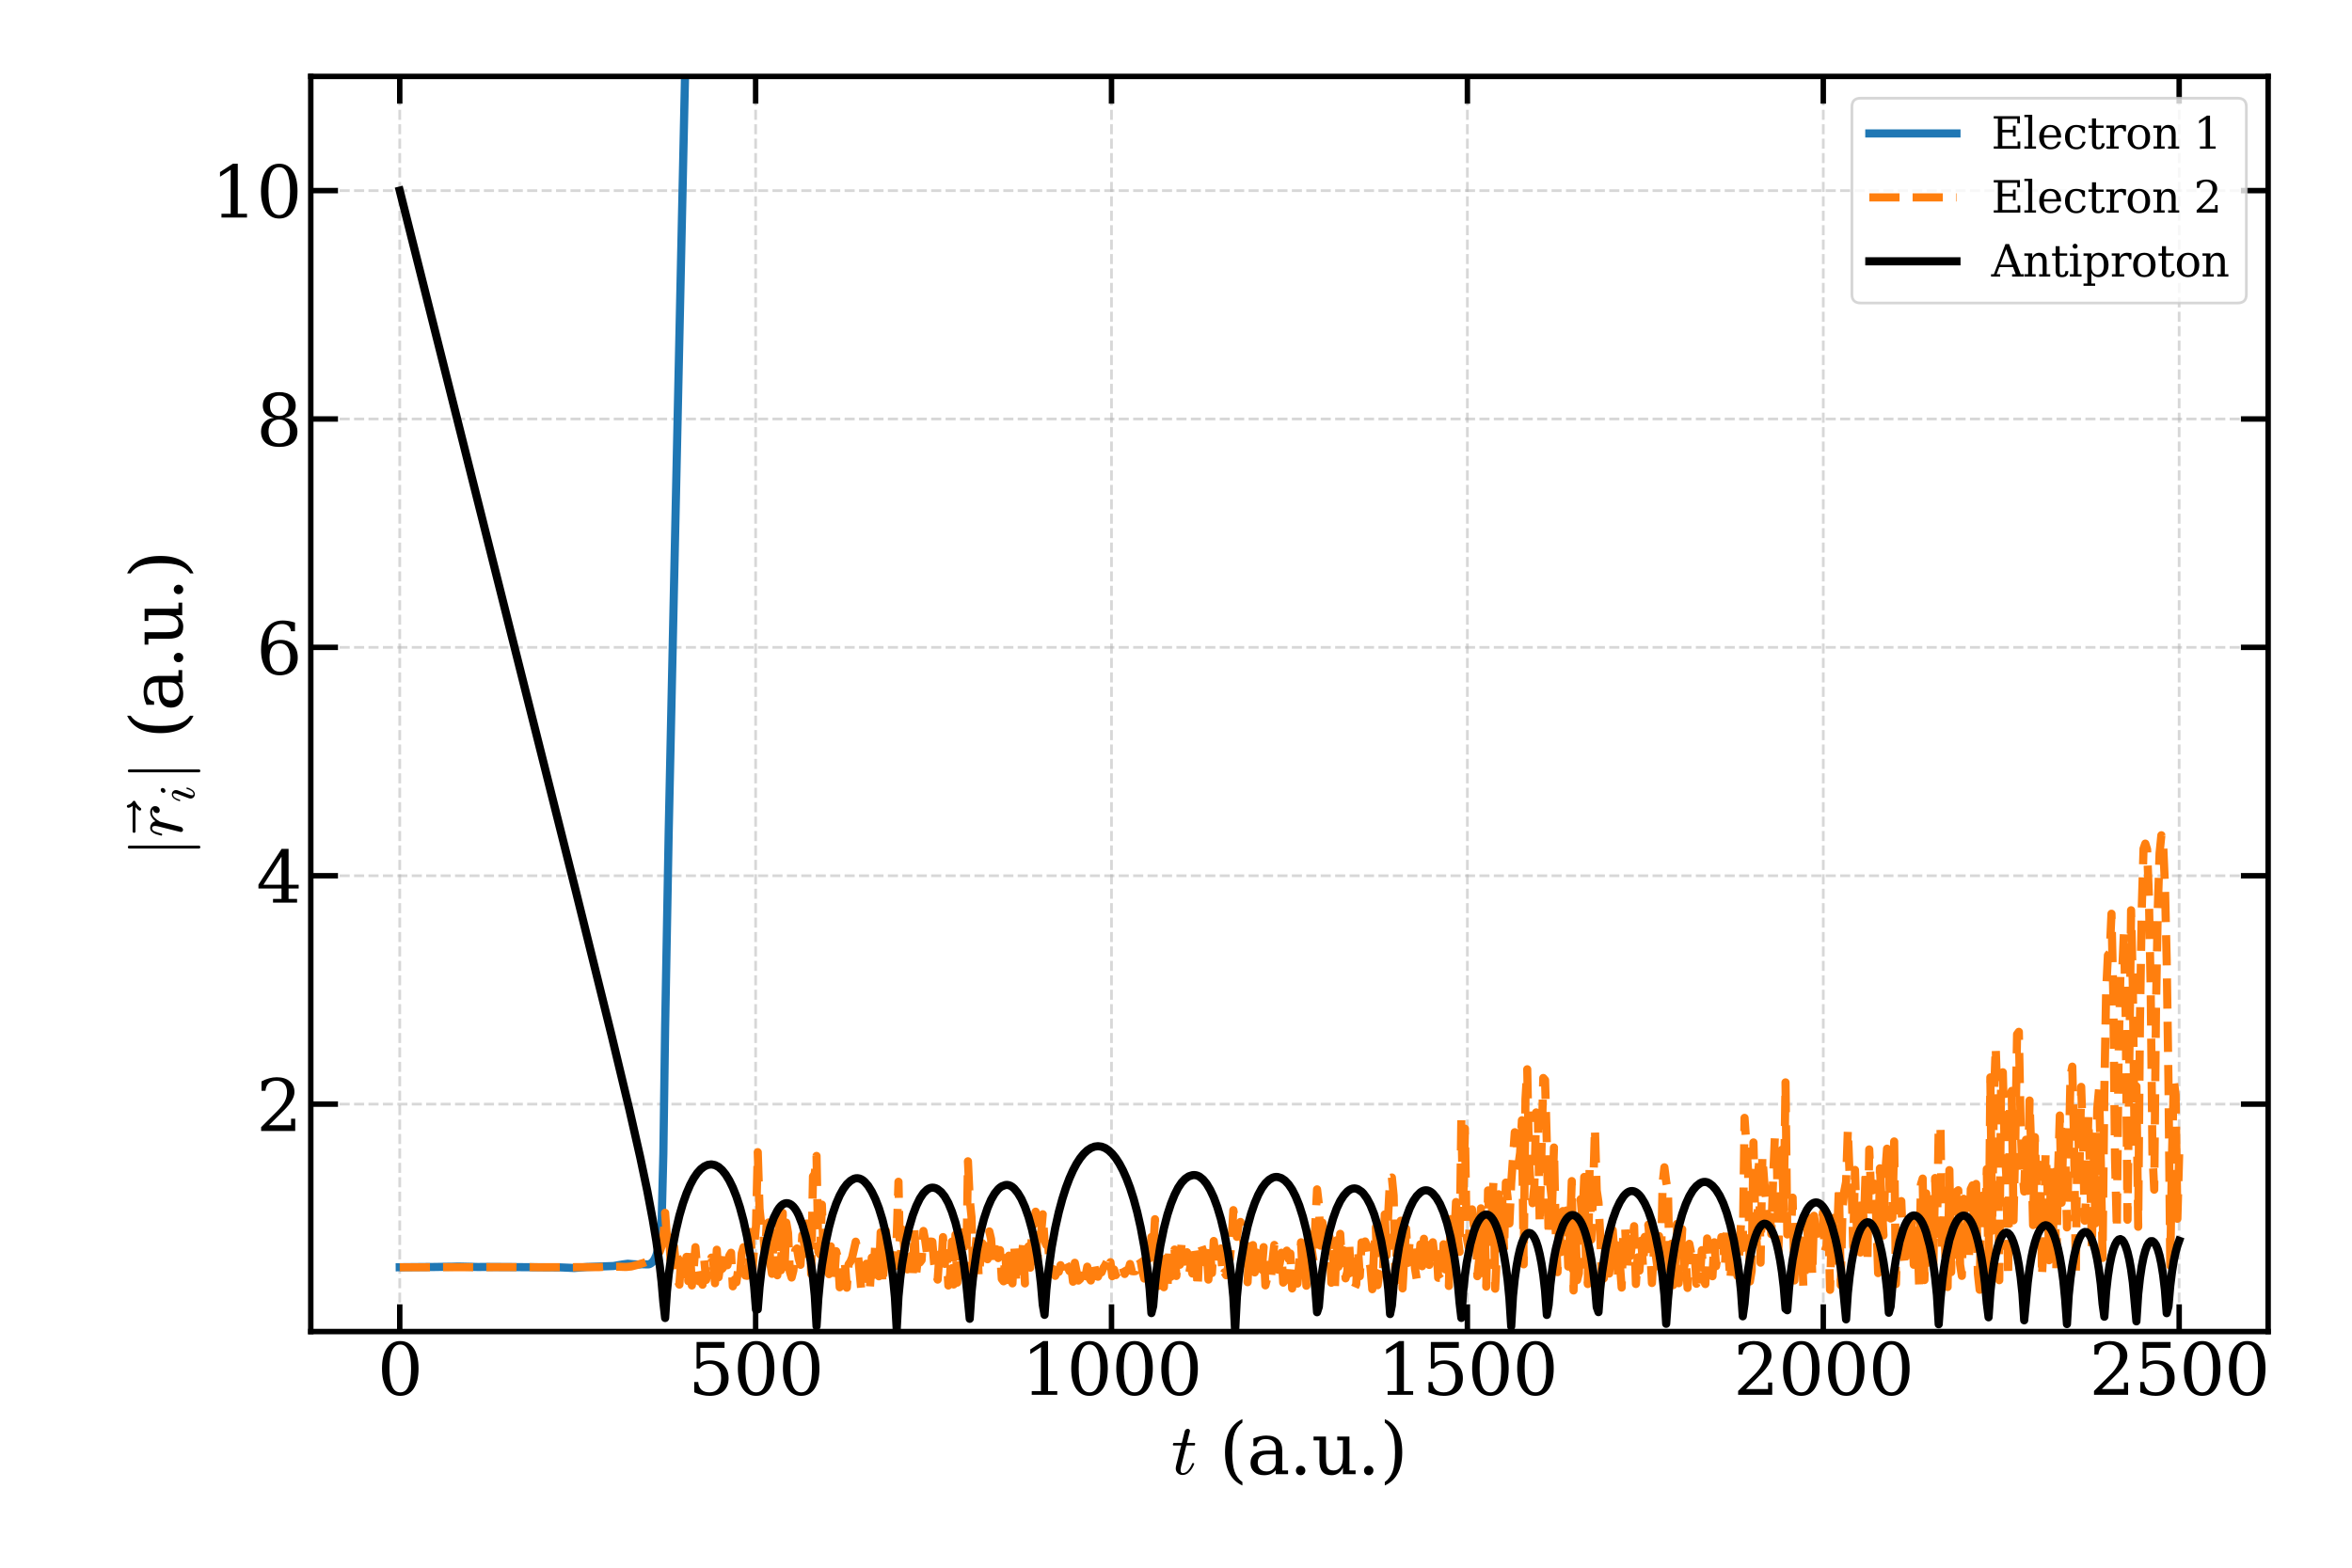 <?xml version="1.0" encoding="utf-8" standalone="no"?>
<!DOCTYPE svg PUBLIC "-//W3C//DTD SVG 1.1//EN"
  "http://www.w3.org/Graphics/SVG/1.1/DTD/svg11.dtd">
<svg xmlns:xlink="http://www.w3.org/1999/xlink" width="864pt" height="576pt" viewBox="0 0 864 576" xmlns="http://www.w3.org/2000/svg" version="1.1">
 <defs>
  <style type="text/css">*{stroke-linejoin: round; stroke-linecap: butt}</style>
 </defs>
 <g id="figure_1">
  <g id="patch_1">
   <path d="M 0 576 
L 864 576 
L 864 0 
L 0 0 
z
" style="fill: #ffffff"/>
  </g>
  <g id="axes_1">
   <g id="patch_2">
    <path d="M 114.16 489.233 
L 833.191 489.233 
L 833.191 28.08 
L 114.16 28.08 
z
" style="fill: #ffffff"/>
   </g>
   <g id="matplotlib.axis_1">
    <g id="xtick_1">
     <g id="line2d_1">
      <path d="M 146.843 489.233 
L 146.843 28.08 
" clip-path="url(#pd0fb0d449a)" style="fill: none; stroke-dasharray: 3.7,1.6; stroke-dashoffset: 0; stroke: #b0b0b0; stroke-opacity: 0.5"/>
     </g>
     <g id="line2d_2">
      <defs>
       <path id="me8c4ce8bda" d="M 0 0 
L 0 -10 
" style="stroke: #000000; stroke-width: 2"/>
      </defs>
      <g>
       <use xlink:href="#me8c4ce8bda" x="146.843" y="489.233" style="stroke: #000000; stroke-width: 2"/>
      </g>
     </g>
     <g id="line2d_3">
      <defs>
       <path id="ma84d00bd70" d="M 0 0 
L 0 10 
" style="stroke: #000000; stroke-width: 2"/>
      </defs>
      <g>
       <use xlink:href="#ma84d00bd70" x="146.843" y="28.08" style="stroke: #000000; stroke-width: 2"/>
      </g>
     </g>
     <g id="text_1">
      <!-- 0 -->
      <g transform="translate(138.572 512.488) scale(0.26 -0.26)">
       <defs>
        <path id="DejaVuSerif-30" d="M 2034 219 
Q 2513 219 2750 744 
Q 2988 1269 2988 2328 
Q 2988 3391 2750 3916 
Q 2513 4441 2034 4441 
Q 1556 4441 1318 3916 
Q 1081 3391 1081 2328 
Q 1081 1269 1318 744 
Q 1556 219 2034 219 
z
M 2034 -91 
Q 1275 -91 848 546 
Q 422 1184 422 2328 
Q 422 3475 848 4112 
Q 1275 4750 2034 4750 
Q 2797 4750 3222 4112 
Q 3647 3475 3647 2328 
Q 3647 1184 3222 546 
Q 2797 -91 2034 -91 
z
" transform="scale(0.016)"/>
       </defs>
       <use xlink:href="#DejaVuSerif-30"/>
      </g>
     </g>
    </g>
    <g id="xtick_2">
     <g id="line2d_4">
      <path d="M 277.576 489.233 
L 277.576 28.08 
" clip-path="url(#pd0fb0d449a)" style="fill: none; stroke-dasharray: 3.7,1.6; stroke-dashoffset: 0; stroke: #b0b0b0; stroke-opacity: 0.5"/>
     </g>
     <g id="line2d_5">
      <g>
       <use xlink:href="#me8c4ce8bda" x="277.576" y="489.233" style="stroke: #000000; stroke-width: 2"/>
      </g>
     </g>
     <g id="line2d_6">
      <g>
       <use xlink:href="#ma84d00bd70" x="277.576" y="28.08" style="stroke: #000000; stroke-width: 2"/>
      </g>
     </g>
     <g id="text_2">
      <!-- 500 -->
      <g transform="translate(252.762 512.488) scale(0.26 -0.26)">
       <defs>
        <path id="DejaVuSerif-35" d="M 3219 4666 
L 3219 4153 
L 1081 4153 
L 1081 2816 
Q 1244 2928 1461 2984 
Q 1678 3041 1947 3041 
Q 2703 3041 3140 2622 
Q 3578 2203 3578 1478 
Q 3578 738 3136 323 
Q 2694 -91 1894 -91 
Q 1572 -91 1234 -12 
Q 897 66 544 225 
L 544 1131 
L 897 1131 
Q 925 688 1179 453 
Q 1434 219 1894 219 
Q 2388 219 2653 544 
Q 2919 869 2919 1478 
Q 2919 2084 2655 2407 
Q 2391 2731 1894 2731 
Q 1613 2731 1398 2631 
Q 1184 2531 1019 2322 
L 750 2322 
L 750 4666 
L 3219 4666 
z
" transform="scale(0.016)"/>
       </defs>
       <use xlink:href="#DejaVuSerif-35"/>
       <use xlink:href="#DejaVuSerif-30" x="63.623"/>
       <use xlink:href="#DejaVuSerif-30" x="127.246"/>
      </g>
     </g>
    </g>
    <g id="xtick_3">
     <g id="line2d_7">
      <path d="M 408.309 489.233 
L 408.309 28.08 
" clip-path="url(#pd0fb0d449a)" style="fill: none; stroke-dasharray: 3.7,1.6; stroke-dashoffset: 0; stroke: #b0b0b0; stroke-opacity: 0.5"/>
     </g>
     <g id="line2d_8">
      <g>
       <use xlink:href="#me8c4ce8bda" x="408.309" y="489.233" style="stroke: #000000; stroke-width: 2"/>
      </g>
     </g>
     <g id="line2d_9">
      <g>
       <use xlink:href="#ma84d00bd70" x="408.309" y="28.08" style="stroke: #000000; stroke-width: 2"/>
      </g>
     </g>
     <g id="text_3">
      <!-- 1000 -->
      <g transform="translate(375.224 512.488) scale(0.26 -0.26)">
       <defs>
        <path id="DejaVuSerif-31" d="M 909 0 
L 909 331 
L 1722 331 
L 1722 4213 
L 781 3603 
L 781 4013 
L 1919 4750 
L 2350 4750 
L 2350 331 
L 3163 331 
L 3163 0 
L 909 0 
z
" transform="scale(0.016)"/>
       </defs>
       <use xlink:href="#DejaVuSerif-31"/>
       <use xlink:href="#DejaVuSerif-30" x="63.623"/>
       <use xlink:href="#DejaVuSerif-30" x="127.246"/>
       <use xlink:href="#DejaVuSerif-30" x="190.869"/>
      </g>
     </g>
    </g>
    <g id="xtick_4">
     <g id="line2d_10">
      <path d="M 539.042 489.233 
L 539.042 28.08 
" clip-path="url(#pd0fb0d449a)" style="fill: none; stroke-dasharray: 3.7,1.6; stroke-dashoffset: 0; stroke: #b0b0b0; stroke-opacity: 0.5"/>
     </g>
     <g id="line2d_11">
      <g>
       <use xlink:href="#me8c4ce8bda" x="539.042" y="489.233" style="stroke: #000000; stroke-width: 2"/>
      </g>
     </g>
     <g id="line2d_12">
      <g>
       <use xlink:href="#ma84d00bd70" x="539.042" y="28.08" style="stroke: #000000; stroke-width: 2"/>
      </g>
     </g>
     <g id="text_4">
      <!-- 1500 -->
      <g transform="translate(505.957 512.488) scale(0.26 -0.26)">
       <use xlink:href="#DejaVuSerif-31"/>
       <use xlink:href="#DejaVuSerif-35" x="63.623"/>
       <use xlink:href="#DejaVuSerif-30" x="127.246"/>
       <use xlink:href="#DejaVuSerif-30" x="190.869"/>
      </g>
     </g>
    </g>
    <g id="xtick_5">
     <g id="line2d_13">
      <path d="M 669.775 489.233 
L 669.775 28.08 
" clip-path="url(#pd0fb0d449a)" style="fill: none; stroke-dasharray: 3.7,1.6; stroke-dashoffset: 0; stroke: #b0b0b0; stroke-opacity: 0.5"/>
     </g>
     <g id="line2d_14">
      <g>
       <use xlink:href="#me8c4ce8bda" x="669.775" y="489.233" style="stroke: #000000; stroke-width: 2"/>
      </g>
     </g>
     <g id="line2d_15">
      <g>
       <use xlink:href="#ma84d00bd70" x="669.775" y="28.08" style="stroke: #000000; stroke-width: 2"/>
      </g>
     </g>
     <g id="text_5">
      <!-- 2000 -->
      <g transform="translate(636.69 512.488) scale(0.26 -0.26)">
       <defs>
        <path id="DejaVuSerif-32" d="M 819 3553 
L 469 3553 
L 469 4384 
Q 803 4563 1142 4656 
Q 1481 4750 1806 4750 
Q 2534 4750 2956 4397 
Q 3378 4044 3378 3438 
Q 3378 2753 2422 1800 
Q 2347 1728 2309 1691 
L 1131 513 
L 3078 513 
L 3078 1088 
L 3444 1088 
L 3444 0 
L 434 0 
L 434 341 
L 1850 1753 
Q 2319 2222 2519 2614 
Q 2719 3006 2719 3438 
Q 2719 3909 2473 4175 
Q 2228 4441 1797 4441 
Q 1350 4441 1106 4219 
Q 863 3997 819 3553 
z
" transform="scale(0.016)"/>
       </defs>
       <use xlink:href="#DejaVuSerif-32"/>
       <use xlink:href="#DejaVuSerif-30" x="63.623"/>
       <use xlink:href="#DejaVuSerif-30" x="127.246"/>
       <use xlink:href="#DejaVuSerif-30" x="190.869"/>
      </g>
     </g>
    </g>
    <g id="xtick_6">
     <g id="line2d_16">
      <path d="M 800.508 489.233 
L 800.508 28.08 
" clip-path="url(#pd0fb0d449a)" style="fill: none; stroke-dasharray: 3.7,1.6; stroke-dashoffset: 0; stroke: #b0b0b0; stroke-opacity: 0.5"/>
     </g>
     <g id="line2d_17">
      <g>
       <use xlink:href="#me8c4ce8bda" x="800.508" y="489.233" style="stroke: #000000; stroke-width: 2"/>
      </g>
     </g>
     <g id="line2d_18">
      <g>
       <use xlink:href="#ma84d00bd70" x="800.508" y="28.08" style="stroke: #000000; stroke-width: 2"/>
      </g>
     </g>
     <g id="text_6">
      <!-- 2500 -->
      <g transform="translate(767.423 512.488) scale(0.26 -0.26)">
       <use xlink:href="#DejaVuSerif-32"/>
       <use xlink:href="#DejaVuSerif-35" x="63.623"/>
       <use xlink:href="#DejaVuSerif-30" x="127.246"/>
       <use xlink:href="#DejaVuSerif-30" x="190.869"/>
      </g>
     </g>
    </g>
    <g id="text_7">
     <!-- $t$ (a.u.) -->
     <g transform="translate(430.256 541.652) scale(0.26 -0.26)">
      <defs>
       <path id="Cmmi10-74" d="M 397 519 
Q 397 613 416 697 
L 878 2534 
L 206 2534 
Q 141 2534 141 2619 
Q 166 2759 225 2759 
L 934 2759 
L 1191 3803 
Q 1216 3888 1291 3947 
Q 1366 4006 1459 4006 
Q 1541 4006 1595 3957 
Q 1650 3909 1650 3828 
Q 1650 3809 1648 3798 
Q 1647 3788 1644 3775 
L 1388 2759 
L 2047 2759 
Q 2113 2759 2113 2675 
Q 2109 2659 2100 2621 
Q 2091 2584 2075 2559 
Q 2059 2534 2028 2534 
L 1331 2534 
L 872 684 
Q 825 503 825 372 
Q 825 97 1013 97 
Q 1294 97 1511 361 
Q 1728 625 1844 941 
Q 1869 978 1894 978 
L 1972 978 
Q 1997 978 2012 961 
Q 2028 944 2028 922 
Q 2028 909 2022 903 
Q 1881 516 1612 222 
Q 1344 -72 997 -72 
Q 744 -72 570 93 
Q 397 259 397 519 
z
" transform="scale(0.016)"/>
       <path id="DejaVuSerif-20" transform="scale(0.016)"/>
       <path id="DejaVuSerif-28" d="M 2041 -997 
Q 1281 -656 893 83 
Q 506 822 506 1931 
Q 506 3044 893 3783 
Q 1281 4522 2041 4863 
L 2041 4556 
Q 1559 4225 1350 3623 
Q 1141 3022 1141 1931 
Q 1141 844 1350 242 
Q 1559 -359 2041 -691 
L 2041 -997 
z
" transform="scale(0.016)"/>
       <path id="DejaVuSerif-61" d="M 2547 1044 
L 2547 1747 
L 1806 1747 
Q 1378 1747 1168 1562 
Q 959 1378 959 997 
Q 959 650 1171 447 
Q 1384 244 1747 244 
Q 2106 244 2326 466 
Q 2547 688 2547 1044 
z
M 3122 2075 
L 3122 331 
L 3634 331 
L 3634 0 
L 2547 0 
L 2547 359 
Q 2356 128 2106 18 
Q 1856 -91 1522 -91 
Q 969 -91 644 203 
Q 319 497 319 997 
Q 319 1513 691 1797 
Q 1063 2081 1741 2081 
L 2547 2081 
L 2547 2309 
Q 2547 2688 2317 2895 
Q 2088 3103 1672 3103 
Q 1328 3103 1125 2947 
Q 922 2791 872 2484 
L 575 2484 
L 575 3156 
Q 875 3284 1158 3348 
Q 1441 3413 1709 3413 
Q 2400 3413 2761 3070 
Q 3122 2728 3122 2075 
z
" transform="scale(0.016)"/>
       <path id="DejaVuSerif-2e" d="M 603 325 
Q 603 500 722 622 
Q 841 744 1019 744 
Q 1191 744 1312 622 
Q 1434 500 1434 325 
Q 1434 153 1312 31 
Q 1191 -91 1019 -91 
Q 841 -91 722 29 
Q 603 150 603 325 
z
" transform="scale(0.016)"/>
       <path id="DejaVuSerif-75" d="M 2266 3322 
L 3341 3322 
L 3341 331 
L 3884 331 
L 3884 0 
L 2766 0 
L 2766 588 
Q 2606 256 2353 82 
Q 2100 -91 1766 -91 
Q 1213 -91 952 223 
Q 691 538 691 1209 
L 691 2988 
L 172 2988 
L 172 3322 
L 1269 3322 
L 1269 1388 
Q 1269 781 1417 556 
Q 1566 331 1947 331 
Q 2347 331 2556 625 
Q 2766 919 2766 1478 
L 2766 2988 
L 2266 2988 
L 2266 3322 
z
" transform="scale(0.016)"/>
       <path id="DejaVuSerif-29" d="M 453 -997 
L 453 -691 
Q 934 -359 1145 242 
Q 1356 844 1356 1931 
Q 1356 3022 1145 3623 
Q 934 4225 453 4556 
L 453 4863 
Q 1216 4522 1603 3783 
Q 1991 3044 1991 1931 
Q 1991 822 1603 83 
Q 1216 -656 453 -997 
z
" transform="scale(0.016)"/>
      </defs>
      <use xlink:href="#Cmmi10-74" transform="translate(0 0.016)"/>
      <use xlink:href="#DejaVuSerif-20" transform="translate(36.084 0.016)"/>
      <use xlink:href="#DejaVuSerif-28" transform="translate(67.871 0.016)"/>
      <use xlink:href="#DejaVuSerif-61" transform="translate(106.885 0.016)"/>
      <use xlink:href="#DejaVuSerif-2e" transform="translate(166.504 0.016)"/>
      <use xlink:href="#DejaVuSerif-75" transform="translate(198.291 0.016)"/>
      <use xlink:href="#DejaVuSerif-2e" transform="translate(262.695 0.016)"/>
      <use xlink:href="#DejaVuSerif-29" transform="translate(294.482 0.016)"/>
     </g>
    </g>
   </g>
   <g id="matplotlib.axis_2">
    <g id="ytick_1">
     <g id="line2d_19">
      <path d="M 114.16 405.68 
L 833.191 405.68 
" clip-path="url(#pd0fb0d449a)" style="fill: none; stroke-dasharray: 3.7,1.6; stroke-dashoffset: 0; stroke: #b0b0b0; stroke-opacity: 0.5"/>
     </g>
     <g id="line2d_20">
      <defs>
       <path id="m9568bab480" d="M 0 0 
L 10 0 
" style="stroke: #000000; stroke-width: 2"/>
      </defs>
      <g>
       <use xlink:href="#m9568bab480" x="114.16" y="405.68" style="stroke: #000000; stroke-width: 2"/>
      </g>
     </g>
     <g id="line2d_21">
      <defs>
       <path id="m5a9bee4e0d" d="M 0 0 
L -10 0 
" style="stroke: #000000; stroke-width: 2"/>
      </defs>
      <g>
       <use xlink:href="#m5a9bee4e0d" x="833.191" y="405.68" style="stroke: #000000; stroke-width: 2"/>
      </g>
     </g>
     <g id="text_8">
      <!-- 2 -->
      <g transform="translate(94.118 415.558) scale(0.26 -0.26)">
       <use xlink:href="#DejaVuSerif-32"/>
      </g>
     </g>
    </g>
    <g id="ytick_2">
     <g id="line2d_22">
      <path d="M 114.16 321.77 
L 833.191 321.77 
" clip-path="url(#pd0fb0d449a)" style="fill: none; stroke-dasharray: 3.7,1.6; stroke-dashoffset: 0; stroke: #b0b0b0; stroke-opacity: 0.5"/>
     </g>
     <g id="line2d_23">
      <g>
       <use xlink:href="#m9568bab480" x="114.16" y="321.77" style="stroke: #000000; stroke-width: 2"/>
      </g>
     </g>
     <g id="line2d_24">
      <g>
       <use xlink:href="#m5a9bee4e0d" x="833.191" y="321.77" style="stroke: #000000; stroke-width: 2"/>
      </g>
     </g>
     <g id="text_9">
      <!-- 4 -->
      <g transform="translate(94.118 331.647) scale(0.26 -0.26)">
       <defs>
        <path id="DejaVuSerif-34" d="M 2234 1581 
L 2234 4063 
L 641 1581 
L 2234 1581 
z
M 3609 0 
L 1484 0 
L 1484 331 
L 2234 331 
L 2234 1247 
L 197 1247 
L 197 1588 
L 2241 4750 
L 2859 4750 
L 2859 1581 
L 3750 1581 
L 3750 1247 
L 2859 1247 
L 2859 331 
L 3609 331 
L 3609 0 
z
" transform="scale(0.016)"/>
       </defs>
       <use xlink:href="#DejaVuSerif-34"/>
      </g>
     </g>
    </g>
    <g id="ytick_3">
     <g id="line2d_25">
      <path d="M 114.16 237.859 
L 833.191 237.859 
" clip-path="url(#pd0fb0d449a)" style="fill: none; stroke-dasharray: 3.7,1.6; stroke-dashoffset: 0; stroke: #b0b0b0; stroke-opacity: 0.5"/>
     </g>
     <g id="line2d_26">
      <g>
       <use xlink:href="#m9568bab480" x="114.16" y="237.859" style="stroke: #000000; stroke-width: 2"/>
      </g>
     </g>
     <g id="line2d_27">
      <g>
       <use xlink:href="#m5a9bee4e0d" x="833.191" y="237.859" style="stroke: #000000; stroke-width: 2"/>
      </g>
     </g>
     <g id="text_10">
      <!-- 6 -->
      <g transform="translate(94.118 247.737) scale(0.26 -0.26)">
       <defs>
        <path id="DejaVuSerif-36" d="M 2094 219 
Q 2534 219 2771 542 
Q 3009 866 3009 1472 
Q 3009 2078 2771 2401 
Q 2534 2725 2094 2725 
Q 1647 2725 1412 2412 
Q 1178 2100 1178 1509 
Q 1178 888 1415 553 
Q 1653 219 2094 219 
z
M 1075 2569 
Q 1288 2803 1556 2918 
Q 1825 3034 2163 3034 
Q 2859 3034 3264 2615 
Q 3669 2197 3669 1472 
Q 3669 763 3233 336 
Q 2797 -91 2069 -91 
Q 1278 -91 853 498 
Q 428 1088 428 2181 
Q 428 3406 931 4078 
Q 1434 4750 2350 4750 
Q 2597 4750 2869 4703 
Q 3141 4656 3425 4563 
L 3425 3794 
L 3072 3794 
Q 3034 4109 2831 4275 
Q 2628 4441 2284 4441 
Q 1678 4441 1381 3981 
Q 1084 3522 1075 2569 
z
" transform="scale(0.016)"/>
       </defs>
       <use xlink:href="#DejaVuSerif-36"/>
      </g>
     </g>
    </g>
    <g id="ytick_4">
     <g id="line2d_28">
      <path d="M 114.16 153.948 
L 833.191 153.948 
" clip-path="url(#pd0fb0d449a)" style="fill: none; stroke-dasharray: 3.7,1.6; stroke-dashoffset: 0; stroke: #b0b0b0; stroke-opacity: 0.5"/>
     </g>
     <g id="line2d_29">
      <g>
       <use xlink:href="#m9568bab480" x="114.16" y="153.948" style="stroke: #000000; stroke-width: 2"/>
      </g>
     </g>
     <g id="line2d_30">
      <g>
       <use xlink:href="#m5a9bee4e0d" x="833.191" y="153.948" style="stroke: #000000; stroke-width: 2"/>
      </g>
     </g>
     <g id="text_11">
      <!-- 8 -->
      <g transform="translate(94.118 163.826) scale(0.26 -0.26)">
       <defs>
        <path id="DejaVuSerif-38" d="M 2981 1275 
Q 2981 1775 2732 2051 
Q 2484 2328 2034 2328 
Q 1584 2328 1336 2051 
Q 1088 1775 1088 1275 
Q 1088 772 1336 495 
Q 1584 219 2034 219 
Q 2484 219 2732 495 
Q 2981 772 2981 1275 
z
M 2853 3541 
Q 2853 3966 2637 4203 
Q 2422 4441 2034 4441 
Q 1650 4441 1433 4203 
Q 1216 3966 1216 3541 
Q 1216 3113 1433 2875 
Q 1650 2638 2034 2638 
Q 2422 2638 2637 2875 
Q 2853 3113 2853 3541 
z
M 2516 2484 
Q 3047 2413 3344 2092 
Q 3641 1772 3641 1275 
Q 3641 619 3225 264 
Q 2809 -91 2034 -91 
Q 1263 -91 845 264 
Q 428 619 428 1275 
Q 428 1772 725 2092 
Q 1022 2413 1556 2484 
Q 1084 2569 832 2842 
Q 581 3116 581 3541 
Q 581 4103 968 4426 
Q 1356 4750 2034 4750 
Q 2713 4750 3100 4426 
Q 3488 4103 3488 3541 
Q 3488 3116 3236 2842 
Q 2984 2569 2516 2484 
z
" transform="scale(0.016)"/>
       </defs>
       <use xlink:href="#DejaVuSerif-38"/>
      </g>
     </g>
    </g>
    <g id="ytick_5">
     <g id="line2d_31">
      <path d="M 114.16 70.038 
L 833.191 70.038 
" clip-path="url(#pd0fb0d449a)" style="fill: none; stroke-dasharray: 3.7,1.6; stroke-dashoffset: 0; stroke: #b0b0b0; stroke-opacity: 0.5"/>
     </g>
     <g id="line2d_32">
      <g>
       <use xlink:href="#m9568bab480" x="114.16" y="70.038" style="stroke: #000000; stroke-width: 2"/>
      </g>
     </g>
     <g id="line2d_33">
      <g>
       <use xlink:href="#m5a9bee4e0d" x="833.191" y="70.038" style="stroke: #000000; stroke-width: 2"/>
      </g>
     </g>
     <g id="text_12">
      <!-- 10 -->
      <g transform="translate(77.575 79.916) scale(0.26 -0.26)">
       <use xlink:href="#DejaVuSerif-31"/>
       <use xlink:href="#DejaVuSerif-30" x="63.623"/>
      </g>
     </g>
    </g>
    <g id="text_13">
     <!-- $|\vec{r}_i|$ (a.u.) -->
     <g transform="translate(67.075 314.946) rotate(-90) scale(0.26 -0.26)">
      <defs>
       <path id="Cmsy10-6a" d="M 763 -1484 
L 763 4684 
Q 763 4734 800 4767 
Q 838 4800 891 4800 
Q 938 4800 978 4767 
Q 1019 4734 1019 4684 
L 1019 -1484 
Q 1019 -1534 978 -1567 
Q 938 -1600 891 -1600 
Q 838 -1600 800 -1567 
Q 763 -1534 763 -1484 
z
" transform="scale(0.016)"/>
       <path id="Cmmi10-7e" d="M 1281 3809 
Q 1231 3809 1198 3846 
Q 1166 3884 1166 3938 
Q 1166 3984 1198 4023 
Q 1231 4063 1281 4063 
L 3547 4063 
Q 3378 4291 3378 4441 
Q 3378 4497 3417 4533 
Q 3456 4569 3506 4569 
Q 3613 4569 3634 4469 
Q 3697 4194 3938 4044 
Q 4000 4003 4000 3938 
Q 4000 3859 3938 3828 
Q 3575 3647 3353 3347 
Q 3328 3303 3256 3303 
Q 3209 3303 3168 3340 
Q 3128 3378 3128 3431 
Q 3128 3547 3438 3809 
L 1281 3809 
z
" transform="scale(0.016)"/>
       <path id="Cmmi10-72" d="M 494 109 
Q 494 147 500 166 
L 978 2075 
Q 1025 2253 1025 2388 
Q 1025 2663 838 2663 
Q 638 2663 541 2423 
Q 444 2184 353 1819 
Q 353 1800 334 1789 
Q 316 1778 300 1778 
L 225 1778 
Q 203 1778 187 1801 
Q 172 1825 172 1844 
Q 241 2122 305 2315 
Q 369 2509 505 2668 
Q 641 2828 844 2828 
Q 1066 2828 1233 2700 
Q 1400 2572 1441 2363 
Q 1603 2575 1811 2701 
Q 2019 2828 2266 2828 
Q 2469 2828 2623 2709 
Q 2778 2591 2778 2388 
Q 2778 2225 2676 2104 
Q 2575 1984 2406 1984 
Q 2303 1984 2233 2048 
Q 2163 2113 2163 2216 
Q 2163 2356 2266 2467 
Q 2369 2578 2503 2578 
Q 2400 2663 2253 2663 
Q 1978 2663 1775 2467 
Q 1572 2272 1409 1972 
L 953 141 
Q 931 53 854 -9 
Q 778 -72 684 -72 
Q 606 -72 550 -22 
Q 494 28 494 109 
z
" transform="scale(0.016)"/>
       <path id="Cmmi10-69" d="M 500 459 
Q 500 578 550 709 
L 1069 2088 
Q 1153 2322 1153 2472 
Q 1153 2663 1013 2663 
Q 759 2663 595 2402 
Q 431 2141 353 1819 
Q 341 1778 300 1778 
L 225 1778 
Q 172 1778 172 1838 
L 172 1856 
Q 275 2238 487 2533 
Q 700 2828 1025 2828 
Q 1253 2828 1411 2678 
Q 1569 2528 1569 2297 
Q 1569 2178 1516 2047 
L 997 672 
Q 909 459 909 288 
Q 909 97 1056 97 
Q 1306 97 1473 364 
Q 1641 631 1709 941 
Q 1722 978 1759 978 
L 1838 978 
Q 1863 978 1878 961 
Q 1894 944 1894 922 
Q 1894 916 1888 903 
Q 1800 541 1583 234 
Q 1366 -72 1044 -72 
Q 819 -72 659 83 
Q 500 238 500 459 
z
M 1222 3878 
Q 1222 4013 1334 4122 
Q 1447 4231 1581 4231 
Q 1691 4231 1761 4164 
Q 1831 4097 1831 3994 
Q 1831 3850 1717 3742 
Q 1603 3634 1466 3634 
Q 1363 3634 1292 3704 
Q 1222 3775 1222 3878 
z
" transform="scale(0.016)"/>
      </defs>
      <use xlink:href="#Cmsy10-6a" transform="translate(0 0.531)"/>
      <use xlink:href="#Cmmi10-7e" transform="translate(15.746 5.609)"/>
      <use xlink:href="#Cmmi10-72" transform="translate(27.686 0.531)"/>
      <use xlink:href="#Cmmi10-69" transform="translate(77.267 -16.475) scale(0.7)"/>
      <use xlink:href="#Cmsy10-6a" transform="translate(107.741 0.531)"/>
      <use xlink:href="#DejaVuSerif-20" transform="translate(135.426 0.531)"/>
      <use xlink:href="#DejaVuSerif-28" transform="translate(167.214 0.531)"/>
      <use xlink:href="#DejaVuSerif-61" transform="translate(206.227 0.531)"/>
      <use xlink:href="#DejaVuSerif-2e" transform="translate(265.846 0.531)"/>
      <use xlink:href="#DejaVuSerif-75" transform="translate(297.633 0.531)"/>
      <use xlink:href="#DejaVuSerif-2e" transform="translate(362.038 0.531)"/>
      <use xlink:href="#DejaVuSerif-29" transform="translate(393.825 0.531)"/>
     </g>
    </g>
   </g>
   <g id="line2d_34">
    <path d="M 146.843 465.616 
L 159.93 465.508 
L 163.201 465.452 
L 165.819 465.435 
L 168.436 465.355 
L 175.633 465.522 
L 177.596 465.5 
L 205.732 465.661 
L 210.967 465.892 
L 215.547 465.52 
L 225.362 465.16 
L 228.633 464.591 
L 230.596 464.329 
L 232.559 464.497 
L 234.522 464.596 
L 235.831 464.508 
L 237.794 464.563 
L 238.448 464.53 
L 239.102 464.195 
L 239.757 463.657 
L 240.411 462.759 
L 241.065 461.343 
L 241.72 459.13 
L 242.374 455.974 
L 243.028 449.721 
L 243.682 423.952 
L 244.337 377.374 
L 245.645 305.558 
L 252.267 -1 
L 252.267 -1 
" clip-path="url(#pd0fb0d449a)" style="fill: none; stroke: #1f77b4; stroke-width: 3; stroke-linecap: square"/>
   </g>
   <g id="line2d_35">
    <path d="M 146.843 465.616 
L 189.374 465.569 
L 190.683 465.591 
L 191.991 465.592 
L 193.954 465.568 
L 197.88 465.611 
L 220.127 465.564 
L 222.09 465.436 
L 226.67 465.399 
L 229.942 465.516 
L 231.905 465.322 
L 233.868 464.818 
L 236.485 464.01 
L 237.794 463.499 
L 239.102 462.862 
L 240.411 462.114 
L 241.065 461.612 
L 241.72 460.935 
L 242.374 459.805 
L 243.028 457.897 
L 243.682 455.294 
L 244.337 445.613 
L 244.991 454.684 
L 245.645 450.843 
L 246.3 462.892 
L 246.954 464.964 
L 247.608 458.022 
L 248.917 470.574 
L 249.571 471.994 
L 250.226 462.728 
L 250.88 462.272 
L 251.534 468.226 
L 252.189 461.801 
L 252.843 470.716 
L 253.497 459.576 
L 254.152 472.298 
L 254.806 466.327 
L 255.46 458.233 
L 256.115 466.388 
L 256.769 470.798 
L 257.423 469.947 
L 258.078 472.034 
L 258.732 463.135 
L 259.386 470.281 
L 260.04 467.097 
L 260.695 467.122 
L 261.349 462.068 
L 262.003 463.49 
L 262.658 471.488 
L 263.312 459.171 
L 263.966 469.299 
L 264.621 464.989 
L 265.275 466.203 
L 265.929 465.317 
L 266.584 459.85 
L 267.238 464.857 
L 267.892 461.413 
L 268.547 460.28 
L 269.201 472.629 
L 269.855 470.125 
L 270.51 471.132 
L 271.164 466.581 
L 271.818 469.076 
L 272.473 460.463 
L 273.127 458.248 
L 273.781 468.642 
L 274.435 468.769 
L 275.09 467.667 
L 275.744 452.66 
L 276.398 467.45 
L 277.053 458.14 
L 277.707 450.475 
L 278.361 423.326 
L 279.016 444.125 
L 279.67 450.348 
L 280.324 450.595 
L 280.979 462.201 
L 281.633 449.731 
L 282.287 449.158 
L 282.942 464.053 
L 283.596 468.034 
L 284.25 453.123 
L 284.905 456.534 
L 285.559 468.562 
L 286.213 445.091 
L 286.868 466.735 
L 287.522 445.626 
L 288.176 467.348 
L 288.831 449.197 
L 289.485 452.977 
L 290.139 467.233 
L 290.793 469.399 
L 291.448 466.824 
L 292.102 459.509 
L 292.756 458.708 
L 293.411 462.492 
L 294.065 464.719 
L 294.719 453.827 
L 295.374 456.72 
L 296.028 463.17 
L 296.682 445.837 
L 297.337 447.165 
L 297.991 468.065 
L 298.645 432.225 
L 299.3 431.296 
L 299.954 424.711 
L 300.608 459.954 
L 301.263 460.887 
L 301.917 442.599 
L 302.571 462.024 
L 303.226 459.209 
L 303.88 466.815 
L 304.534 468.161 
L 305.188 457.931 
L 305.843 470.926 
L 306.497 469.355 
L 307.151 459.718 
L 307.806 462.145 
L 308.46 472.978 
L 309.114 470.494 
L 309.769 465.578 
L 310.423 464.55 
L 311.077 473.132 
L 311.732 464.541 
L 312.386 463.577 
L 313.04 461.982 
L 314.349 456.208 
L 315.003 459.065 
L 316.312 473.152 
L 316.966 471.549 
L 317.621 472.884 
L 318.275 464.316 
L 318.929 471.319 
L 319.584 472.83 
L 320.238 462.067 
L 320.892 468.455 
L 321.546 456.667 
L 322.201 460.831 
L 322.855 468.943 
L 323.509 452.771 
L 324.164 471.929 
L 324.818 464.49 
L 325.472 452.27 
L 326.127 466.373 
L 326.781 463.282 
L 327.435 463.67 
L 328.09 465.699 
L 328.744 455.4 
L 329.398 454.914 
L 330.053 434.198 
L 330.707 465.605 
L 331.361 451.685 
L 332.016 456.715 
L 332.67 464.112 
L 333.324 466.402 
L 333.979 463.324 
L 334.633 461.464 
L 335.287 469.097 
L 335.941 451.963 
L 336.596 467.682 
L 337.25 462.053 
L 337.904 463.86 
L 338.559 462.983 
L 339.213 452.278 
L 339.867 455.713 
L 340.522 460.427 
L 341.176 461.332 
L 341.83 456.151 
L 342.485 456.231 
L 343.139 464.128 
L 343.793 468.288 
L 344.448 470.154 
L 345.102 460.903 
L 345.756 465.375 
L 346.411 454.531 
L 347.065 464.371 
L 347.719 460.459 
L 348.374 472.318 
L 349.028 468.234 
L 349.682 456.186 
L 350.337 471.946 
L 350.991 453.656 
L 351.645 471.27 
L 352.299 457.046 
L 352.954 462.039 
L 353.608 452.815 
L 354.262 467.506 
L 354.917 469.394 
L 355.571 426.68 
L 356.225 440.661 
L 356.88 447.136 
L 357.534 469.862 
L 358.188 460.125 
L 358.843 453.512 
L 359.497 469.1 
L 360.806 456.752 
L 361.46 457.675 
L 362.114 454.027 
L 362.769 462.678 
L 363.423 452.446 
L 364.077 455.257 
L 364.732 464.883 
L 365.386 460.586 
L 366.04 458.994 
L 366.694 462.25 
L 367.349 459.325 
L 368.003 469.914 
L 368.657 470.784 
L 369.312 460.452 
L 369.966 471.889 
L 370.62 461.353 
L 371.275 463.032 
L 371.929 471.537 
L 372.583 457.343 
L 373.238 470.029 
L 373.892 469.446 
L 374.546 470.786 
L 375.855 456.709 
L 376.509 471.559 
L 377.164 459.419 
L 377.818 457.954 
L 378.472 465.78 
L 379.127 451.451 
L 379.781 449.807 
L 380.435 445.192 
L 381.09 463.807 
L 381.744 453.509 
L 382.398 453.661 
L 383.052 446.144 
L 383.707 455.756 
L 384.361 457.467 
L 385.015 456.965 
L 385.67 465.769 
L 386.324 466.151 
L 386.978 466.349 
L 387.633 468.767 
L 388.287 467.441 
L 388.941 467.303 
L 389.596 464.849 
L 390.25 467.789 
L 390.904 466.914 
L 391.559 464.188 
L 392.867 467.022 
L 393.522 465.74 
L 394.176 470.927 
L 394.83 463.966 
L 396.139 470.511 
L 396.793 469.94 
L 397.447 466.159 
L 398.102 465.23 
L 398.756 468.893 
L 399.41 465.399 
L 400.065 469.45 
L 400.719 470.492 
L 401.373 465.59 
L 402.028 465.159 
L 402.682 468.903 
L 403.336 469.098 
L 403.991 467.432 
L 404.645 467.5 
L 405.299 465.91 
L 405.954 464.916 
L 406.608 463.616 
L 407.262 466.021 
L 407.917 463.751 
L 408.571 468.906 
L 409.225 466.425 
L 409.88 468.506 
L 410.534 467.473 
L 411.188 467.614 
L 411.843 464.834 
L 412.497 465.947 
L 413.151 468.092 
L 413.805 466.927 
L 414.46 466.79 
L 415.114 464.416 
L 415.768 467.028 
L 416.423 467.104 
L 417.077 467.045 
L 417.731 465.087 
L 418.386 462.37 
L 419.04 463.329 
L 419.694 467.267 
L 420.349 469.772 
L 421.003 463.794 
L 421.657 461.253 
L 422.312 462.335 
L 422.966 454.496 
L 423.62 459.504 
L 424.275 447.963 
L 424.929 461.828 
L 425.583 472.47 
L 426.238 462.744 
L 426.892 462.099 
L 427.546 472.957 
L 428.2 462.393 
L 428.855 473.37 
L 429.509 459.49 
L 430.163 469.102 
L 430.818 463.324 
L 431.472 459.107 
L 432.126 468.822 
L 432.781 461.899 
L 433.435 464.691 
L 434.089 456.393 
L 434.744 462.681 
L 435.398 463.009 
L 436.052 460.103 
L 436.707 468.555 
L 437.361 465.041 
L 438.015 467.917 
L 438.67 458.474 
L 439.324 463.186 
L 439.978 473.125 
L 440.633 456.542 
L 441.287 457.603 
L 441.941 459.593 
L 442.596 463.851 
L 443.25 458.79 
L 443.904 470.163 
L 444.558 460.421 
L 445.213 467.753 
L 445.867 455.96 
L 446.521 461.427 
L 447.176 462.244 
L 447.83 465.508 
L 448.484 458.711 
L 449.139 468.836 
L 449.793 467.472 
L 450.447 468.554 
L 451.756 462.736 
L 452.41 456.104 
L 453.065 444.63 
L 453.719 448.698 
L 454.373 454.446 
L 455.028 449.858 
L 455.682 448.964 
L 456.336 452.728 
L 456.991 458.497 
L 457.645 458.493 
L 458.299 471.11 
L 458.954 456.16 
L 459.608 460.674 
L 460.262 457.466 
L 460.916 467.519 
L 461.571 460.184 
L 462.225 463.2 
L 462.879 461.899 
L 463.534 466.534 
L 464.188 458.221 
L 464.842 472.27 
L 465.497 469.66 
L 466.151 470.807 
L 466.805 470.631 
L 467.46 462.854 
L 468.114 457.415 
L 468.768 460.348 
L 469.423 466.517 
L 470.077 464.308 
L 470.731 460.279 
L 471.386 471.264 
L 472.04 470.45 
L 472.694 459.503 
L 473.349 462.554 
L 474.003 460.563 
L 474.657 473.401 
L 475.311 465.776 
L 475.966 469.438 
L 476.62 471.618 
L 477.929 456.448 
L 478.583 469.244 
L 479.237 456.858 
L 479.892 472.406 
L 480.546 451.543 
L 481.855 459.038 
L 482.509 463.364 
L 483.818 436.997 
L 484.472 442.433 
L 485.126 457.684 
L 485.781 449.189 
L 487.089 461.363 
L 487.744 457.33 
L 488.398 454.487 
L 489.052 471.315 
L 489.707 460.698 
L 490.361 473.384 
L 491.015 455.694 
L 491.669 465.439 
L 492.324 453.33 
L 492.978 464.181 
L 493.632 459.389 
L 494.287 469.693 
L 494.941 467.268 
L 495.595 456.592 
L 496.25 469.081 
L 496.904 470.387 
L 497.558 473.379 
L 498.213 471.908 
L 498.867 459.001 
L 499.521 468.919 
L 500.176 456.492 
L 500.83 457.374 
L 501.484 456.128 
L 502.139 457.691 
L 502.793 462.302 
L 503.447 465.795 
L 504.102 473.684 
L 504.756 459.583 
L 505.41 450.941 
L 506.064 472.211 
L 506.719 467.614 
L 507.373 466.125 
L 508.027 468.05 
L 508.682 446.203 
L 509.336 461.285 
L 509.99 445.424 
L 510.645 432.816 
L 511.299 432.636 
L 511.953 439.316 
L 512.608 470.778 
L 513.262 454.427 
L 513.916 467.838 
L 514.571 448.516 
L 515.225 473.385 
L 515.879 461.236 
L 516.534 451.434 
L 517.188 464.019 
L 517.842 456.006 
L 518.497 455.795 
L 519.151 457.982 
L 519.805 466.167 
L 520.46 470.083 
L 521.114 465.993 
L 521.768 457.202 
L 522.422 465.231 
L 523.077 455.144 
L 523.731 460.065 
L 524.385 457.391 
L 525.04 464.757 
L 525.694 459.517 
L 526.348 456.435 
L 527.003 462.105 
L 527.657 456.889 
L 528.311 469.49 
L 528.966 469.517 
L 529.62 470.523 
L 530.274 457.169 
L 530.929 466.421 
L 531.583 454.722 
L 532.237 472.489 
L 532.892 447.937 
L 533.546 460.031 
L 534.2 455.637 
L 534.855 441.655 
L 535.509 454.672 
L 536.163 459.964 
L 536.817 411.273 
L 537.472 443.561 
L 538.126 414.682 
L 538.78 454.637 
L 539.435 458.119 
L 540.089 446.11 
L 540.743 444.336 
L 541.398 450.232 
L 542.052 447.408 
L 542.706 468.903 
L 543.361 462.847 
L 544.015 443.966 
L 544.669 467.79 
L 545.324 447.22 
L 545.978 472.752 
L 546.632 437.38 
L 547.287 455.199 
L 547.941 446.725 
L 548.595 434.549 
L 549.25 473.503 
L 549.904 460.423 
L 550.558 438.792 
L 551.213 457.663 
L 551.867 441.19 
L 552.521 459.464 
L 553.175 434.498 
L 553.83 440.178 
L 554.484 449.517 
L 555.138 434.687 
L 556.447 416.008 
L 557.101 417.628 
L 557.756 428.326 
L 558.41 423.564 
L 559.064 411.601 
L 559.719 464.547 
L 560.373 403.834 
L 561.027 392.876 
L 561.682 426.155 
L 562.336 436.815 
L 562.99 442.077 
L 563.645 435.696 
L 564.299 408.732 
L 564.953 411.191 
L 565.608 449.855 
L 566.916 396.075 
L 567.57 396.812 
L 568.225 420.121 
L 568.879 454.063 
L 569.533 435.773 
L 570.188 442.059 
L 570.842 421.619 
L 571.496 452.427 
L 572.151 467.422 
L 572.805 447.428 
L 573.459 460.056 
L 574.114 444.961 
L 574.768 450.719 
L 575.422 444.761 
L 576.077 465.365 
L 576.731 452.452 
L 577.385 433.945 
L 578.04 474.147 
L 578.694 448.027 
L 579.348 470.37 
L 580.003 467.772 
L 580.657 440.6 
L 581.311 448.673 
L 581.966 432.423 
L 582.62 465.463 
L 583.274 471.785 
L 583.928 429.659 
L 584.583 455.43 
L 585.237 436.976 
L 585.891 414.603 
L 586.546 437.347 
L 587.2 441.786 
L 587.854 454.391 
L 588.509 470.14 
L 589.163 469.675 
L 589.817 455.3 
L 590.472 460.826 
L 591.126 467.931 
L 592.435 451.972 
L 593.089 461.438 
L 593.743 457.423 
L 594.398 468.757 
L 595.052 464.404 
L 595.706 473.081 
L 596.361 451.462 
L 597.015 451.126 
L 597.669 466.304 
L 598.323 451.42 
L 598.978 461.433 
L 600.286 450.519 
L 600.941 471.767 
L 601.595 461.968 
L 602.249 466.866 
L 602.904 455.835 
L 603.558 465.5 
L 604.212 454.442 
L 604.867 456.914 
L 605.521 449.969 
L 606.175 458.467 
L 606.83 471.4 
L 607.484 460.617 
L 608.138 460.451 
L 608.793 465.243 
L 609.447 454.15 
L 610.101 466.742 
L 610.756 434.782 
L 611.41 428.89 
L 612.064 434.153 
L 612.719 437.445 
L 613.373 469.832 
L 614.027 456.964 
L 614.681 472.156 
L 615.336 464.943 
L 615.99 449.726 
L 616.644 471.485 
L 617.299 464.75 
L 617.953 451.637 
L 618.607 465.762 
L 619.262 462.476 
L 619.916 473.215 
L 620.57 457.002 
L 621.225 460.402 
L 621.879 458.213 
L 622.533 460.271 
L 623.188 471.69 
L 623.842 469.336 
L 624.496 468.893 
L 625.151 459.34 
L 625.805 470.38 
L 626.459 471.791 
L 627.114 455.026 
L 627.768 458.724 
L 628.422 468.558 
L 629.076 468.924 
L 629.731 456.429 
L 630.385 465.223 
L 631.039 460.84 
L 631.694 460.101 
L 632.348 454.522 
L 633.002 457.535 
L 633.657 464.895 
L 634.311 451.943 
L 635.62 470.222 
L 636.274 462.025 
L 636.928 456.75 
L 637.583 460.692 
L 638.237 468.787 
L 638.891 460.78 
L 639.546 449.59 
L 640.2 458.558 
L 640.854 410.725 
L 642.163 430.191 
L 642.817 470.838 
L 643.472 466.904 
L 644.126 419.757 
L 644.78 447.615 
L 645.434 458.951 
L 646.089 425.444 
L 646.743 463.93 
L 647.397 424.878 
L 648.052 433.709 
L 648.706 440.046 
L 649.36 450.563 
L 650.015 443.258 
L 650.669 453.448 
L 651.323 433.961 
L 651.978 417.929 
L 652.632 418.688 
L 653.286 459.53 
L 653.941 438.371 
L 654.595 422.41 
L 655.249 444.398 
L 655.904 397.692 
L 656.558 453.567 
L 657.212 453.319 
L 657.867 452.411 
L 658.521 440.037 
L 659.175 470.467 
L 659.829 454.725 
L 660.484 463.471 
L 661.138 465.72 
L 661.792 455.73 
L 662.447 472.566 
L 663.101 464.74 
L 663.755 449.803 
L 664.41 458.898 
L 665.064 447.553 
L 665.718 468.574 
L 666.373 446.703 
L 667.027 451.06 
L 667.681 453.294 
L 668.336 453.103 
L 668.99 450.62 
L 669.644 445.502 
L 670.299 459.821 
L 670.953 457.79 
L 671.607 447.124 
L 672.262 473.913 
L 672.916 451.293 
L 673.57 447.477 
L 674.225 463.187 
L 674.879 453.876 
L 675.533 435.766 
L 676.187 472.176 
L 676.842 443.97 
L 677.496 437.65 
L 678.15 434.287 
L 678.805 415.08 
L 679.459 432.208 
L 680.113 433.765 
L 680.768 458.004 
L 681.422 429.853 
L 682.076 450.425 
L 682.731 447.24 
L 683.385 460.202 
L 684.039 439.242 
L 684.694 450.359 
L 685.348 429.767 
L 686.002 462.819 
L 686.657 422.328 
L 687.311 437.334 
L 687.965 437.36 
L 688.62 434.916 
L 689.274 448.307 
L 689.928 467.769 
L 690.582 429.26 
L 691.891 453.912 
L 692.545 431.009 
L 693.2 422.049 
L 693.854 428.488 
L 694.508 447.705 
L 695.163 447.392 
L 695.817 419.388 
L 696.471 471.783 
L 697.126 452.313 
L 698.434 441.309 
L 699.089 458.007 
L 699.743 465.306 
L 700.397 451.363 
L 701.052 457.492 
L 701.706 454.548 
L 702.36 448.802 
L 703.015 464.698 
L 703.669 460.089 
L 704.323 452.076 
L 704.978 472.052 
L 705.632 435.215 
L 706.286 433.029 
L 706.94 470.314 
L 707.595 438.461 
L 708.249 463.963 
L 708.903 440.645 
L 709.558 441.532 
L 710.212 464.486 
L 710.866 432.829 
L 711.521 453.345 
L 712.175 414.34 
L 712.829 413.575 
L 713.484 460.441 
L 714.138 446.563 
L 714.792 466.999 
L 715.447 472.872 
L 716.101 429.927 
L 716.755 467.407 
L 717.41 438.749 
L 718.064 464.609 
L 718.718 437.842 
L 719.373 437.318 
L 720.027 464.599 
L 720.681 468.789 
L 721.335 440.454 
L 721.99 455.492 
L 722.644 446.129 
L 723.298 462.294 
L 723.953 436.916 
L 724.607 435.516 
L 725.261 455.02 
L 725.916 435.002 
L 726.57 467.938 
L 727.224 473.889 
L 727.879 436.446 
L 728.533 440.929 
L 729.187 450.678 
L 729.842 429.56 
L 730.496 468.249 
L 731.15 395.849 
L 731.805 452.223 
L 732.459 403.294 
L 733.113 384.78 
L 733.768 404.144 
L 734.422 470.368 
L 735.076 399.143 
L 735.731 393.977 
L 736.385 420.144 
L 737.039 432.758 
L 737.693 469.208 
L 738.348 402.599 
L 739.002 400.811 
L 739.656 448.399 
L 740.311 419.708 
L 740.965 380.016 
L 741.619 379.118 
L 742.274 413.407 
L 742.928 430.153 
L 743.582 437.8 
L 744.237 418.752 
L 744.891 437.551 
L 745.545 404.35 
L 746.2 423.514 
L 746.854 450.12 
L 747.508 417.794 
L 748.163 436.879 
L 748.817 452.592 
L 749.471 427.992 
L 750.126 468.916 
L 750.78 454.842 
L 751.434 423.889 
L 752.088 434.01 
L 752.743 463.036 
L 753.397 430.756 
L 754.051 458.075 
L 754.706 430.587 
L 755.36 466.75 
L 756.014 431.073 
L 756.669 409.859 
L 757.323 441.909 
L 757.977 415.79 
L 758.632 422.517 
L 759.286 450.978 
L 759.94 425.393 
L 760.595 395.098 
L 761.249 391.902 
L 761.903 419.299 
L 762.558 468.11 
L 763.212 407.03 
L 763.866 430.547 
L 764.521 399.337 
L 765.175 418.981 
L 765.829 448.539 
L 766.484 436.999 
L 767.138 410.296 
L 767.792 430.185 
L 768.446 458.602 
L 769.101 423.409 
L 769.755 449.494 
L 770.409 407.475 
L 771.064 400.189 
L 771.718 426.135 
L 772.372 462.201 
L 773.027 400.639 
L 773.681 364.353 
L 774.335 350.961 
L 774.99 350.142 
L 775.644 335.722 
L 776.298 365.083 
L 776.953 425.962 
L 777.607 451.634 
L 778.261 387.554 
L 778.916 358.079 
L 779.57 357.155 
L 780.224 342.562 
L 780.879 373.986 
L 781.533 448.174 
L 782.842 334.445 
L 783.496 362.75 
L 784.15 421.122 
L 784.804 399.123 
L 785.459 450.749 
L 786.113 374.366 
L 786.767 333.959 
L 787.422 311.824 
L 788.076 309.954 
L 788.73 312.074 
L 789.385 329.133 
L 790.039 362.915 
L 790.693 423.711 
L 791.348 437.116 
L 792.002 370.317 
L 792.656 333.789 
L 793.311 313.506 
L 793.965 306.89 
L 794.619 310.096 
L 795.274 324.988 
L 795.928 352.881 
L 796.582 397.335 
L 797.237 465.062 
L 797.891 423.968 
L 798.545 396.916 
L 799.199 402.241 
L 799.854 447.801 
L 800.508 424.089 
L 800.508 424.089 
" clip-path="url(#pd0fb0d449a)" style="fill: none; stroke-dasharray: 11.1,4.8; stroke-dashoffset: 0; stroke: #ff7f0e; stroke-width: 3"/>
   </g>
   <g id="line2d_36">
    <path d="M 146.843 70.036 
L 211.621 327.774 
L 224.707 380.609 
L 231.25 407.875 
L 235.176 425.176 
L 237.794 437.646 
L 239.757 448.008 
L 241.065 455.84 
L 242.374 465.176 
L 243.028 470.98 
L 243.682 478.547 
L 244.337 484.254 
L 244.991 474.605 
L 245.645 468.27 
L 246.954 459.05 
L 248.263 452.152 
L 249.571 446.637 
L 250.88 442.158 
L 252.189 438.459 
L 253.497 435.409 
L 254.806 432.944 
L 256.115 431.014 
L 257.423 429.57 
L 258.732 428.575 
L 260.04 427.99 
L 261.349 427.823 
L 262.658 428.08 
L 263.966 428.767 
L 265.275 429.911 
L 266.584 431.534 
L 267.892 433.664 
L 269.201 436.343 
L 270.51 439.634 
L 271.818 443.639 
L 273.127 448.493 
L 274.435 454.485 
L 275.744 462.115 
L 276.398 466.932 
L 277.053 472.86 
L 277.707 481.162 
L 278.361 481.085 
L 279.016 472.908 
L 279.67 467.217 
L 280.324 462.749 
L 281.633 455.942 
L 282.942 451.011 
L 284.25 447.395 
L 285.559 444.808 
L 286.213 443.825 
L 286.868 443.077 
L 287.522 442.537 
L 288.176 442.216 
L 288.831 442.066 
L 289.485 442.109 
L 290.139 442.345 
L 290.793 442.754 
L 291.448 443.352 
L 292.102 444.162 
L 292.756 445.212 
L 293.411 446.515 
L 294.719 449.864 
L 296.028 454.371 
L 296.682 457.199 
L 297.337 460.551 
L 297.991 464.578 
L 298.645 469.505 
L 299.3 476.015 
L 299.954 487.315 
L 300.608 477.075 
L 301.263 470.166 
L 301.917 464.901 
L 303.226 456.929 
L 304.534 450.891 
L 305.843 446.091 
L 307.151 442.268 
L 308.46 439.236 
L 309.769 436.871 
L 311.077 435.104 
L 312.386 433.866 
L 313.695 433.113 
L 314.349 432.939 
L 315.003 432.904 
L 315.658 433.012 
L 316.312 433.261 
L 316.966 433.654 
L 317.621 434.193 
L 318.929 435.706 
L 320.238 437.816 
L 321.546 440.519 
L 322.855 443.9 
L 324.164 448.132 
L 325.472 453.465 
L 326.781 460.353 
L 327.435 464.672 
L 328.09 469.916 
L 328.744 476.719 
L 329.398 488.407 
L 330.053 476.305 
L 330.707 469.648 
L 331.361 464.538 
L 332.67 456.809 
L 333.979 451.004 
L 335.287 446.534 
L 336.596 443.078 
L 337.904 440.375 
L 339.213 438.406 
L 340.522 437.121 
L 341.176 436.715 
L 341.83 436.462 
L 342.485 436.364 
L 343.139 436.423 
L 343.793 436.614 
L 344.448 436.94 
L 345.756 437.994 
L 347.065 439.65 
L 348.374 441.998 
L 349.682 445.183 
L 350.991 449.249 
L 352.299 454.473 
L 353.608 461.355 
L 354.262 465.752 
L 354.917 471.134 
L 356.225 484.549 
L 356.88 474.803 
L 357.534 468.513 
L 358.843 459.44 
L 360.151 452.85 
L 361.46 447.771 
L 362.769 443.828 
L 364.077 440.778 
L 365.386 438.512 
L 366.694 436.902 
L 367.349 436.324 
L 368.003 435.894 
L 369.312 435.413 
L 369.966 435.365 
L 370.62 435.468 
L 371.275 435.729 
L 371.929 436.144 
L 372.583 436.716 
L 373.892 438.309 
L 375.201 440.502 
L 376.509 443.411 
L 377.818 447.116 
L 379.127 451.818 
L 380.435 457.899 
L 381.09 461.699 
L 381.744 466.198 
L 382.398 471.776 
L 383.052 479.422 
L 383.707 483.099 
L 384.361 473.954 
L 385.015 467.675 
L 386.324 458.33 
L 387.633 451.167 
L 388.941 445.356 
L 390.25 440.508 
L 391.559 436.411 
L 392.867 432.938 
L 394.176 429.999 
L 395.485 427.546 
L 396.793 425.538 
L 398.102 423.921 
L 399.41 422.683 
L 400.719 421.818 
L 402.028 421.303 
L 403.336 421.136 
L 404.645 421.302 
L 405.954 421.806 
L 407.262 422.671 
L 408.571 423.912 
L 409.88 425.53 
L 411.188 427.543 
L 412.497 429.995 
L 413.805 432.926 
L 415.114 436.378 
L 416.423 440.455 
L 417.731 445.275 
L 419.04 451.036 
L 420.349 458.128 
L 421.003 462.394 
L 421.657 467.399 
L 422.312 473.598 
L 422.966 482.463 
L 423.62 479.884 
L 424.275 472.018 
L 424.929 466.309 
L 426.238 457.753 
L 427.546 451.336 
L 428.855 446.275 
L 430.163 442.251 
L 431.472 438.993 
L 432.781 436.407 
L 434.089 434.461 
L 435.398 433.086 
L 436.707 432.206 
L 438.015 431.794 
L 438.67 431.736 
L 439.324 431.804 
L 439.978 431.999 
L 440.633 432.319 
L 441.941 433.363 
L 443.25 434.967 
L 444.558 437.154 
L 445.867 439.949 
L 447.176 443.489 
L 448.484 447.841 
L 449.793 453.255 
L 451.102 460.197 
L 451.756 464.52 
L 452.41 469.737 
L 453.065 476.536 
L 453.719 489.193 
L 454.373 476.466 
L 455.028 469.709 
L 455.682 464.517 
L 456.991 456.583 
L 458.299 450.593 
L 459.608 445.841 
L 460.916 442.039 
L 462.225 438.958 
L 463.534 436.551 
L 464.842 434.771 
L 466.151 433.509 
L 467.46 432.728 
L 468.114 432.516 
L 468.768 432.429 
L 469.423 432.465 
L 470.731 432.88 
L 472.04 433.763 
L 473.349 435.14 
L 474.657 437.068 
L 475.966 439.63 
L 477.274 442.899 
L 478.583 447.006 
L 479.892 452.108 
L 481.2 458.636 
L 481.855 462.68 
L 482.509 467.485 
L 483.163 473.473 
L 483.818 482.144 
L 484.472 480.15 
L 485.126 472.307 
L 485.781 466.676 
L 487.089 458.409 
L 488.398 452.347 
L 489.707 447.67 
L 491.015 444.032 
L 492.324 441.271 
L 493.632 439.24 
L 494.941 437.795 
L 495.595 437.286 
L 496.25 436.928 
L 496.904 436.712 
L 497.558 436.649 
L 498.213 436.741 
L 498.867 436.978 
L 500.176 437.853 
L 500.83 438.507 
L 502.139 440.307 
L 503.447 442.796 
L 504.756 446.066 
L 506.064 450.351 
L 507.373 455.858 
L 508.682 463.155 
L 509.336 467.899 
L 509.99 473.904 
L 510.645 482.805 
L 511.299 479.65 
L 511.953 471.976 
L 512.608 466.431 
L 513.916 458.15 
L 515.225 452.111 
L 516.534 447.506 
L 517.842 443.969 
L 519.151 441.31 
L 520.46 439.409 
L 521.768 438.113 
L 522.422 437.695 
L 523.077 437.427 
L 523.731 437.33 
L 524.385 437.391 
L 525.04 437.612 
L 525.694 437.991 
L 526.348 438.533 
L 527.657 440.101 
L 528.966 442.34 
L 530.274 445.399 
L 531.583 449.437 
L 532.892 454.635 
L 534.2 461.517 
L 534.855 465.883 
L 535.509 471.311 
L 536.163 478.648 
L 536.817 484.229 
L 537.472 474.733 
L 538.126 468.65 
L 538.78 464.033 
L 540.089 457.233 
L 541.398 452.507 
L 542.052 450.729 
L 542.706 449.297 
L 543.361 448.168 
L 544.015 447.299 
L 544.669 446.71 
L 545.324 446.345 
L 545.978 446.23 
L 546.632 446.341 
L 547.287 446.731 
L 547.941 447.382 
L 548.595 448.309 
L 549.25 449.554 
L 549.904 451.112 
L 550.558 453.025 
L 551.213 455.337 
L 551.867 458.088 
L 552.521 461.388 
L 553.175 465.358 
L 553.83 470.361 
L 554.484 477.129 
L 555.138 487.349 
L 555.793 476.122 
L 556.447 469.828 
L 557.101 465.213 
L 557.756 461.643 
L 558.41 458.853 
L 559.064 456.715 
L 559.719 455.12 
L 560.373 453.94 
L 561.027 453.233 
L 561.682 452.989 
L 562.336 453.17 
L 562.99 453.757 
L 563.645 454.749 
L 564.299 456.209 
L 564.953 458.213 
L 565.608 460.845 
L 566.262 464.177 
L 566.916 468.475 
L 567.57 474.241 
L 568.225 483.135 
L 568.879 479.494 
L 569.533 471.981 
L 570.188 466.609 
L 570.842 462.396 
L 571.496 459.002 
L 572.805 453.829 
L 574.114 450.233 
L 574.768 448.916 
L 575.422 447.899 
L 576.077 447.168 
L 576.731 446.673 
L 577.385 446.43 
L 578.04 446.476 
L 578.694 446.726 
L 579.348 447.226 
L 580.003 447.941 
L 580.657 448.905 
L 581.311 450.194 
L 581.966 451.82 
L 582.62 453.832 
L 583.274 456.266 
L 583.928 459.17 
L 584.583 462.706 
L 585.237 466.993 
L 585.891 472.457 
L 586.546 480.254 
L 587.2 482.101 
L 587.854 473.499 
L 588.509 467.593 
L 589.817 458.969 
L 591.126 452.757 
L 592.435 448.027 
L 593.743 444.401 
L 595.052 441.637 
L 596.361 439.589 
L 597.015 438.835 
L 597.669 438.264 
L 598.323 437.868 
L 598.978 437.651 
L 599.632 437.608 
L 600.286 437.737 
L 600.941 438.042 
L 601.595 438.513 
L 602.249 439.151 
L 602.904 439.972 
L 604.212 442.116 
L 605.521 445.006 
L 606.83 448.836 
L 608.138 453.729 
L 609.447 460.203 
L 610.101 464.296 
L 610.756 469.239 
L 611.41 475.678 
L 612.064 486.389 
L 612.719 477.464 
L 613.373 470.427 
L 614.027 465.083 
L 615.336 456.955 
L 616.644 450.862 
L 617.953 446.116 
L 619.262 442.402 
L 620.57 439.501 
L 621.879 437.31 
L 623.188 435.768 
L 624.496 434.746 
L 625.151 434.437 
L 625.805 434.277 
L 626.459 434.263 
L 627.114 434.393 
L 627.768 434.672 
L 629.076 435.648 
L 630.385 437.16 
L 631.694 439.241 
L 633.002 442.002 
L 634.311 445.566 
L 635.62 450.101 
L 636.928 455.804 
L 638.237 463.334 
L 638.891 468.168 
L 639.546 474.33 
L 640.2 483.637 
L 640.854 479.075 
L 641.509 471.744 
L 642.163 466.537 
L 642.817 462.495 
L 643.472 459.217 
L 644.126 456.564 
L 644.78 454.459 
L 645.434 452.78 
L 646.089 451.448 
L 646.743 450.508 
L 647.397 449.88 
L 648.052 449.603 
L 648.706 449.672 
L 649.36 450.046 
L 650.015 450.713 
L 650.669 451.737 
L 651.323 453.072 
L 651.978 454.801 
L 652.632 457.012 
L 653.286 459.776 
L 653.941 463.155 
L 654.595 467.391 
L 655.249 472.904 
L 655.904 480.91 
L 656.558 481.41 
L 657.212 473.145 
L 657.867 467.39 
L 658.521 462.85 
L 659.829 455.965 
L 661.138 450.92 
L 662.447 447.174 
L 663.755 444.514 
L 664.41 443.546 
L 665.064 442.793 
L 665.718 442.257 
L 666.373 441.922 
L 667.027 441.792 
L 667.681 441.869 
L 668.336 442.147 
L 668.99 442.628 
L 669.644 443.318 
L 670.299 444.227 
L 670.953 445.352 
L 671.607 446.719 
L 672.916 450.264 
L 674.225 455.077 
L 674.879 458.069 
L 675.533 461.58 
L 676.187 465.84 
L 676.842 471.128 
L 678.15 484.757 
L 678.805 475.013 
L 679.459 468.938 
L 680.113 464.35 
L 680.768 460.689 
L 681.422 457.69 
L 682.076 455.258 
L 682.731 453.299 
L 683.385 451.763 
L 684.039 450.611 
L 684.694 449.796 
L 685.348 449.263 
L 686.002 449.066 
L 686.657 449.165 
L 687.311 449.606 
L 687.965 450.38 
L 688.62 451.504 
L 689.274 453.003 
L 689.928 454.89 
L 690.582 457.199 
L 691.237 460.074 
L 691.891 463.619 
L 692.545 467.998 
L 693.2 473.726 
L 693.854 482.325 
L 694.508 480.074 
L 695.163 472.343 
L 695.817 466.863 
L 696.471 462.6 
L 697.78 456.235 
L 699.089 451.809 
L 699.743 450.173 
L 700.397 448.872 
L 701.052 447.885 
L 701.706 447.178 
L 702.36 446.742 
L 703.015 446.579 
L 703.669 446.655 
L 704.323 446.987 
L 704.978 447.575 
L 705.632 448.417 
L 706.286 449.56 
L 706.94 451.041 
L 707.595 452.868 
L 708.903 457.714 
L 709.558 460.885 
L 710.212 464.728 
L 710.866 469.484 
L 711.521 475.815 
L 712.175 486.565 
L 712.829 477.47 
L 713.484 470.648 
L 714.138 465.62 
L 714.792 461.636 
L 716.101 455.617 
L 717.41 451.494 
L 718.064 449.968 
L 718.718 448.728 
L 719.373 447.801 
L 720.027 447.154 
L 720.681 446.759 
L 721.335 446.617 
L 721.99 446.753 
L 722.644 447.134 
L 723.298 447.792 
L 723.953 448.732 
L 724.607 449.981 
L 725.261 451.579 
L 725.916 453.535 
L 726.57 455.916 
L 727.224 458.754 
L 727.879 462.127 
L 728.533 466.271 
L 729.187 471.54 
L 729.842 478.848 
L 730.496 483.996 
L 731.15 474.705 
L 731.805 468.833 
L 732.459 464.424 
L 733.113 460.998 
L 733.768 458.332 
L 734.422 456.283 
L 735.076 454.713 
L 735.731 453.637 
L 736.385 453.033 
L 737.039 452.857 
L 737.693 453.094 
L 738.348 453.74 
L 739.002 454.855 
L 739.656 456.47 
L 740.311 458.569 
L 740.965 461.265 
L 741.619 464.738 
L 742.274 469.231 
L 742.928 475.262 
L 743.582 485.104 
L 744.891 471.156 
L 745.545 466.087 
L 746.2 462.164 
L 746.854 459.034 
L 747.508 456.496 
L 748.163 454.509 
L 748.817 452.948 
L 749.471 451.734 
L 750.126 450.918 
L 750.78 450.382 
L 751.434 450.161 
L 752.088 450.306 
L 752.743 450.777 
L 753.397 451.572 
L 754.051 452.746 
L 754.706 454.306 
L 755.36 456.332 
L 756.014 458.814 
L 756.669 461.888 
L 757.323 465.746 
L 757.977 470.676 
L 758.632 477.453 
L 759.286 486.494 
L 759.94 475.839 
L 760.595 469.637 
L 761.249 465.076 
L 761.903 461.565 
L 762.558 458.811 
L 763.212 456.601 
L 763.866 454.924 
L 764.521 453.715 
L 765.175 452.974 
L 765.829 452.659 
L 766.484 452.715 
L 767.138 453.189 
L 767.792 454.116 
L 768.446 455.492 
L 769.101 457.335 
L 769.755 459.738 
L 770.409 462.775 
L 771.064 466.672 
L 771.718 471.788 
L 772.372 479.056 
L 773.027 483.787 
L 773.681 474.657 
L 774.335 468.9 
L 774.99 464.674 
L 775.644 461.477 
L 776.298 459.079 
L 776.953 457.354 
L 777.607 456.167 
L 778.261 455.453 
L 778.916 455.266 
L 779.57 455.609 
L 780.224 456.494 
L 780.879 457.949 
L 781.533 460.023 
L 782.187 462.774 
L 782.842 466.402 
L 783.496 471.224 
L 784.804 485.492 
L 785.459 475.511 
L 786.113 469.537 
L 786.767 465.194 
L 787.422 461.924 
L 788.076 459.48 
L 788.73 457.73 
L 789.385 456.598 
L 790.039 456.039 
L 790.693 456.028 
L 791.348 456.51 
L 792.002 457.486 
L 792.656 459.072 
L 793.311 461.336 
L 793.965 464.394 
L 794.619 468.458 
L 795.274 473.983 
L 795.928 482.494 
L 796.582 479.974 
L 797.237 472.46 
L 797.891 467.211 
L 798.545 463.213 
L 799.199 460.112 
L 799.854 457.728 
L 800.508 455.874 
L 800.508 455.874 
" clip-path="url(#pd0fb0d449a)" style="fill: none; stroke: #000000; stroke-width: 3; stroke-linecap: square"/>
   </g>
   <g id="patch_3">
    <path d="M 114.16 489.233 
L 114.16 28.08 
" style="fill: none; stroke: #000000; stroke-width: 2; stroke-linejoin: miter; stroke-linecap: square"/>
   </g>
   <g id="patch_4">
    <path d="M 833.191 489.233 
L 833.191 28.08 
" style="fill: none; stroke: #000000; stroke-width: 2; stroke-linejoin: miter; stroke-linecap: square"/>
   </g>
   <g id="patch_5">
    <path d="M 114.16 489.233 
L 833.191 489.233 
" style="fill: none; stroke: #000000; stroke-width: 2; stroke-linejoin: miter; stroke-linecap: square"/>
   </g>
   <g id="patch_6">
    <path d="M 114.16 28.08 
L 833.191 28.08 
" style="fill: none; stroke: #000000; stroke-width: 2; stroke-linejoin: miter; stroke-linecap: square"/>
   </g>
   <g id="legend_1">
    <g id="patch_7">
     <path d="M 683.494 111.335 
L 821.991 111.335 
Q 825.191 111.335 825.191 108.135 
L 825.191 39.28 
Q 825.191 36.08 821.991 36.08 
L 683.494 36.08 
Q 680.294 36.08 680.294 39.28 
L 680.294 108.135 
Q 680.294 111.335 683.494 111.335 
z
" style="fill: #ffffff; opacity: 0.8; stroke: #cccccc; stroke-linejoin: miter"/>
    </g>
    <g id="line2d_37">
     <path d="M 686.694 49.038 
L 702.694 49.038 
L 718.694 49.038 
" style="fill: none; stroke: #1f77b4; stroke-width: 3; stroke-linecap: square"/>
    </g>
    <g id="text_14">
     <!-- Electron 1 -->
     <g transform="translate(731.494 54.638) scale(0.16 -0.16)">
      <defs>
       <path id="DejaVuSerif-45" d="M 353 0 
L 353 331 
L 947 331 
L 947 4331 
L 353 4331 
L 353 4666 
L 4109 4666 
L 4109 3628 
L 3725 3628 
L 3725 4281 
L 1581 4281 
L 1581 2719 
L 3109 2719 
L 3109 3303 
L 3494 3303 
L 3494 1753 
L 3109 1753 
L 3109 2338 
L 1581 2338 
L 1581 384 
L 3775 384 
L 3775 1038 
L 4159 1038 
L 4159 0 
L 353 0 
z
" transform="scale(0.016)"/>
       <path id="DejaVuSerif-6c" d="M 1313 331 
L 1856 331 
L 1856 0 
L 184 0 
L 184 331 
L 738 331 
L 738 4531 
L 184 4531 
L 184 4863 
L 1313 4863 
L 1313 331 
z
" transform="scale(0.016)"/>
       <path id="DejaVuSerif-65" d="M 3469 1600 
L 991 1600 
L 991 1575 
Q 991 903 1244 561 
Q 1497 219 1991 219 
Q 2369 219 2611 417 
Q 2853 616 2950 1006 
L 3413 1006 
Q 3275 459 2904 184 
Q 2534 -91 1931 -91 
Q 1203 -91 761 389 
Q 319 869 319 1663 
Q 319 2450 753 2931 
Q 1188 3413 1894 3413 
Q 2647 3413 3050 2948 
Q 3453 2484 3469 1600 
z
M 2791 1931 
Q 2772 2513 2545 2808 
Q 2319 3103 1894 3103 
Q 1497 3103 1269 2806 
Q 1041 2509 991 1931 
L 2791 1931 
z
" transform="scale(0.016)"/>
       <path id="DejaVuSerif-63" d="M 3291 997 
Q 3169 466 2822 187 
Q 2475 -91 1925 -91 
Q 1200 -91 759 389 
Q 319 869 319 1663 
Q 319 2459 759 2936 
Q 1200 3413 1925 3413 
Q 2241 3413 2553 3339 
Q 2866 3266 3181 3116 
L 3181 2266 
L 2847 2266 
Q 2781 2703 2561 2903 
Q 2341 3103 1931 3103 
Q 1466 3103 1228 2742 
Q 991 2381 991 1663 
Q 991 944 1227 581 
Q 1463 219 1931 219 
Q 2303 219 2525 412 
Q 2747 606 2828 997 
L 3291 997 
z
" transform="scale(0.016)"/>
       <path id="DejaVuSerif-74" d="M 691 2988 
L 184 2988 
L 184 3322 
L 691 3322 
L 691 4353 
L 1269 4353 
L 1269 3322 
L 2350 3322 
L 2350 2988 
L 1269 2988 
L 1269 878 
Q 1269 456 1350 337 
Q 1431 219 1650 219 
Q 1875 219 1978 351 
Q 2081 484 2088 781 
L 2522 781 
Q 2497 328 2275 118 
Q 2053 -91 1600 -91 
Q 1103 -91 897 129 
Q 691 350 691 878 
L 691 2988 
z
" transform="scale(0.016)"/>
       <path id="DejaVuSerif-72" d="M 3059 3328 
L 3059 2497 
L 2728 2497 
Q 2713 2744 2591 2866 
Q 2469 2988 2234 2988 
Q 1809 2988 1582 2694 
Q 1356 2400 1356 1850 
L 1356 331 
L 2022 331 
L 2022 0 
L 263 0 
L 263 331 
L 781 331 
L 781 2994 
L 231 2994 
L 231 3322 
L 1356 3322 
L 1356 2731 
Q 1525 3078 1790 3245 
Q 2056 3413 2438 3413 
Q 2578 3413 2733 3391 
Q 2888 3369 3059 3328 
z
" transform="scale(0.016)"/>
       <path id="DejaVuSerif-6f" d="M 1925 219 
Q 2388 219 2623 584 
Q 2859 950 2859 1663 
Q 2859 2375 2623 2739 
Q 2388 3103 1925 3103 
Q 1463 3103 1227 2739 
Q 991 2375 991 1663 
Q 991 950 1228 584 
Q 1466 219 1925 219 
z
M 1925 -91 
Q 1200 -91 759 389 
Q 319 869 319 1663 
Q 319 2456 758 2934 
Q 1197 3413 1925 3413 
Q 2653 3413 3092 2934 
Q 3531 2456 3531 1663 
Q 3531 869 3092 389 
Q 2653 -91 1925 -91 
z
" transform="scale(0.016)"/>
       <path id="DejaVuSerif-6e" d="M 263 0 
L 263 331 
L 781 331 
L 781 2988 
L 231 2988 
L 231 3322 
L 1356 3322 
L 1356 2731 
Q 1516 3069 1770 3241 
Q 2025 3413 2363 3413 
Q 2913 3413 3172 3097 
Q 3431 2781 3431 2113 
L 3431 331 
L 3944 331 
L 3944 0 
L 2356 0 
L 2356 331 
L 2853 331 
L 2853 1931 
Q 2853 2541 2703 2767 
Q 2553 2994 2175 2994 
Q 1775 2994 1565 2701 
Q 1356 2409 1356 1850 
L 1356 331 
L 1856 331 
L 1856 0 
L 263 0 
z
" transform="scale(0.016)"/>
      </defs>
      <use xlink:href="#DejaVuSerif-45"/>
      <use xlink:href="#DejaVuSerif-6c" x="72.998"/>
      <use xlink:href="#DejaVuSerif-65" x="104.98"/>
      <use xlink:href="#DejaVuSerif-63" x="164.16"/>
      <use xlink:href="#DejaVuSerif-74" x="220.166"/>
      <use xlink:href="#DejaVuSerif-72" x="260.352"/>
      <use xlink:href="#DejaVuSerif-6f" x="308.154"/>
      <use xlink:href="#DejaVuSerif-6e" x="368.359"/>
      <use xlink:href="#DejaVuSerif-20" x="432.764"/>
      <use xlink:href="#DejaVuSerif-31" x="464.551"/>
     </g>
    </g>
    <g id="line2d_38">
     <path d="M 686.694 72.522 
L 702.694 72.522 
L 718.694 72.522 
" style="fill: none; stroke-dasharray: 11.1,4.8; stroke-dashoffset: 0; stroke: #ff7f0e; stroke-width: 3"/>
    </g>
    <g id="text_15">
     <!-- Electron 2 -->
     <g transform="translate(731.494 78.123) scale(0.16 -0.16)">
      <use xlink:href="#DejaVuSerif-45"/>
      <use xlink:href="#DejaVuSerif-6c" x="72.998"/>
      <use xlink:href="#DejaVuSerif-65" x="104.98"/>
      <use xlink:href="#DejaVuSerif-63" x="164.16"/>
      <use xlink:href="#DejaVuSerif-74" x="220.166"/>
      <use xlink:href="#DejaVuSerif-72" x="260.352"/>
      <use xlink:href="#DejaVuSerif-6f" x="308.154"/>
      <use xlink:href="#DejaVuSerif-6e" x="368.359"/>
      <use xlink:href="#DejaVuSerif-20" x="432.764"/>
      <use xlink:href="#DejaVuSerif-32" x="464.551"/>
     </g>
    </g>
    <g id="line2d_39">
     <path d="M 686.694 96.007 
L 702.694 96.007 
L 718.694 96.007 
" style="fill: none; stroke: #000000; stroke-width: 3; stroke-linecap: square"/>
    </g>
    <g id="text_16">
     <!-- Antiproton -->
     <g transform="translate(731.494 101.608) scale(0.16 -0.16)">
      <defs>
       <path id="DejaVuSerif-41" d="M 1281 1691 
L 2994 1691 
L 2138 3909 
L 1281 1691 
z
M -38 0 
L -38 331 
L 372 331 
L 2034 4666 
L 2559 4666 
L 4225 331 
L 4684 331 
L 4684 0 
L 2988 0 
L 2988 331 
L 3506 331 
L 3116 1356 
L 1153 1356 
L 763 331 
L 1275 331 
L 1275 0 
L -38 0 
z
" transform="scale(0.016)"/>
       <path id="DejaVuSerif-69" d="M 622 4353 
Q 622 4497 726 4603 
Q 831 4709 978 4709 
Q 1122 4709 1226 4603 
Q 1331 4497 1331 4353 
Q 1331 4206 1228 4103 
Q 1125 4000 978 4000 
Q 831 4000 726 4103 
Q 622 4206 622 4353 
z
M 1356 331 
L 1900 331 
L 1900 0 
L 231 0 
L 231 331 
L 781 331 
L 781 2988 
L 231 2988 
L 231 3322 
L 1356 3322 
L 1356 331 
z
" transform="scale(0.016)"/>
       <path id="DejaVuSerif-70" d="M 1313 1825 
L 1313 1497 
Q 1313 897 1542 583 
Q 1772 269 2209 269 
Q 2650 269 2876 622 
Q 3103 975 3103 1663 
Q 3103 2353 2876 2703 
Q 2650 3053 2209 3053 
Q 1772 3053 1542 2737 
Q 1313 2422 1313 1825 
z
M 738 2988 
L 184 2988 
L 184 3322 
L 1313 3322 
L 1313 2803 
Q 1481 3116 1742 3264 
Q 2003 3413 2388 3413 
Q 3000 3413 3387 2928 
Q 3775 2444 3775 1663 
Q 3775 881 3387 395 
Q 3000 -91 2388 -91 
Q 2003 -91 1742 57 
Q 1481 206 1313 519 
L 1313 -997 
L 1856 -997 
L 1856 -1331 
L 184 -1331 
L 184 -997 
L 738 -997 
L 738 2988 
z
" transform="scale(0.016)"/>
      </defs>
      <use xlink:href="#DejaVuSerif-41"/>
      <use xlink:href="#DejaVuSerif-6e" x="72.217"/>
      <use xlink:href="#DejaVuSerif-74" x="136.621"/>
      <use xlink:href="#DejaVuSerif-69" x="176.807"/>
      <use xlink:href="#DejaVuSerif-70" x="208.789"/>
      <use xlink:href="#DejaVuSerif-72" x="272.803"/>
      <use xlink:href="#DejaVuSerif-6f" x="320.605"/>
      <use xlink:href="#DejaVuSerif-74" x="380.811"/>
      <use xlink:href="#DejaVuSerif-6f" x="420.996"/>
      <use xlink:href="#DejaVuSerif-6e" x="481.201"/>
     </g>
    </g>
   </g>
  </g>
 </g>
 <defs>
  <clipPath id="pd0fb0d449a">
   <rect x="114.16" y="28.08" width="719.031" height="461.152"/>
  </clipPath>
 </defs>
</svg>
